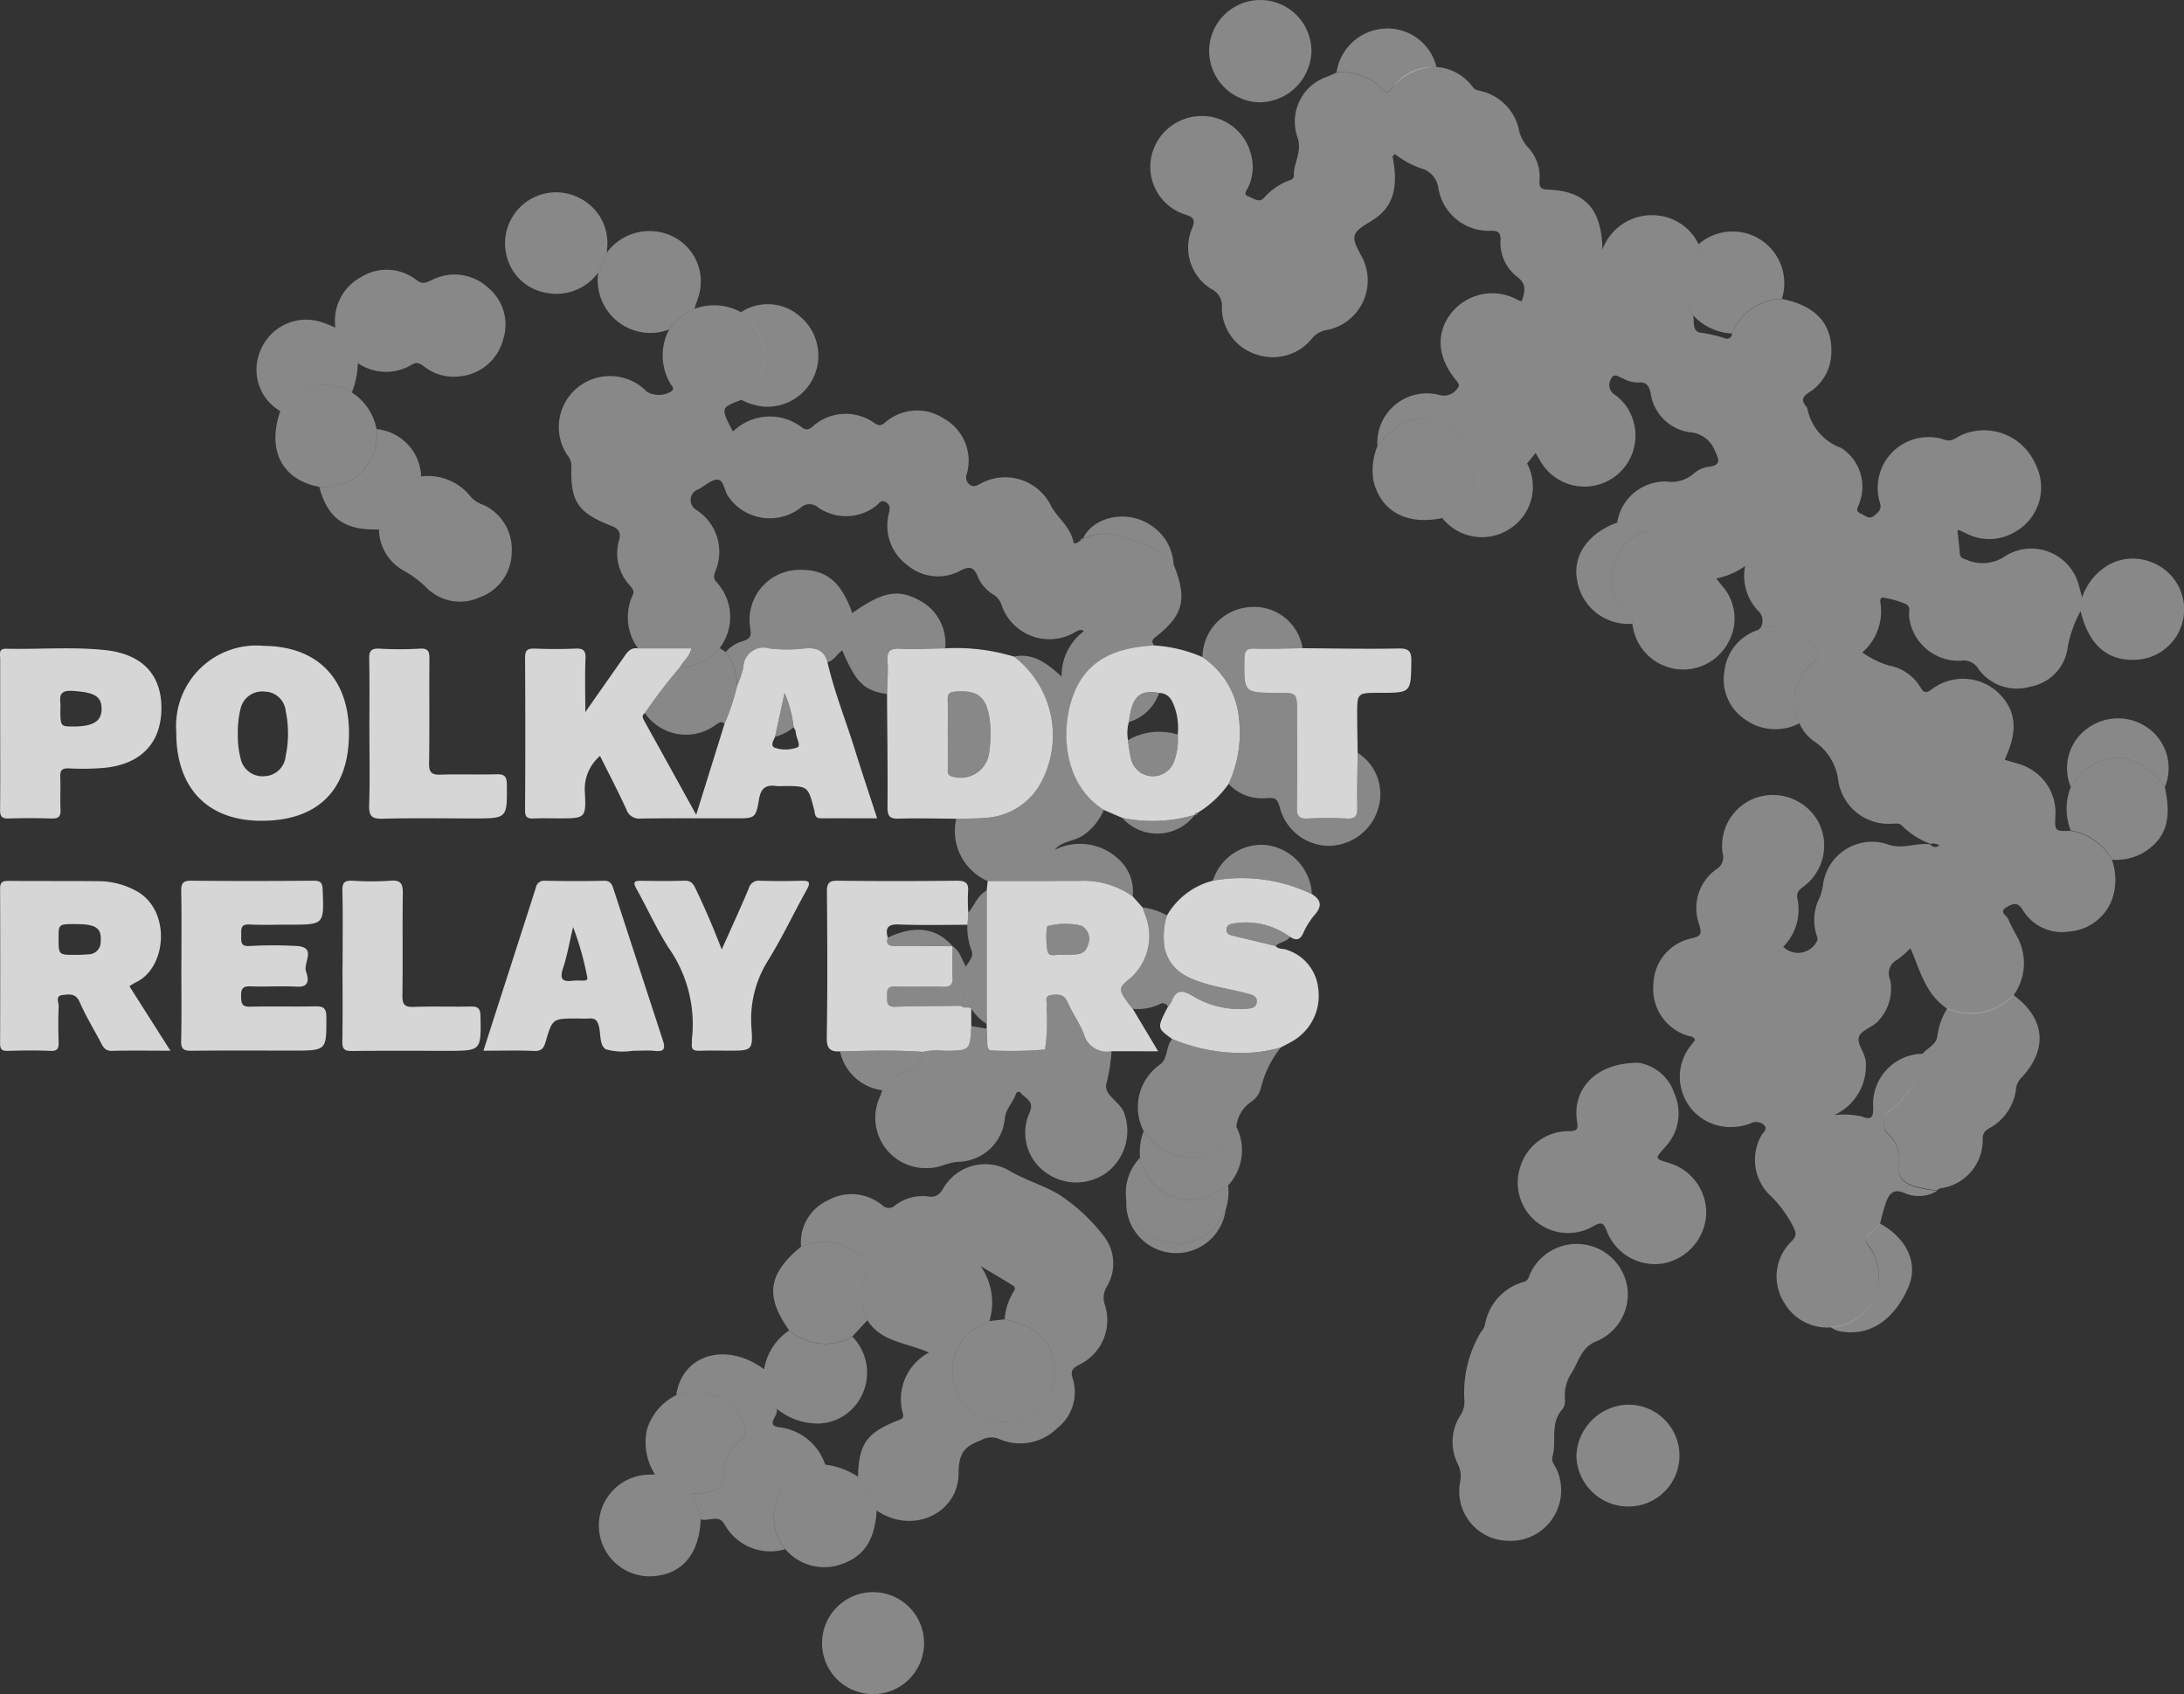 <svg xmlns="http://www.w3.org/2000/svg" width="134.48" height="104.307" viewBox="0 0 134.48 104.307">
  <rect x="0" y="0" width="134.48" height="104.307" fill="#333333" stroke="none"/>
  <g id="Raggruppa_3643" data-name="Raggruppa 3643" transform="translate(-942.58 -839.347)">
    <path id="Tracciato_22663" data-name="Tracciato 22663" d="M455.132,48.973a3.049,3.049,0,0,1,3.815-3.144A1.006,1.006,0,0,0,460,45.5c.227-.244.172-.337-.017-.568-1.176-1.429-1.267-2.922-.292-4.158A3.214,3.214,0,0,1,463.809,40a2,2,0,0,0,.212.061c.173-.579.356-1.047-.323-1.537a2.648,2.648,0,0,1-.982-2.271c0-.429-.149-.52-.557-.537a3.135,3.135,0,0,1-3.282-2.686,1.452,1.452,0,0,0-1.06-1.155,5.464,5.464,0,0,1-1.6-.877,2.024,2.024,0,0,0-.208-.166c-.13.126-.019.222.058.32.393,2.011,0,3.185-1.34,3.983-1.2.718-1.255.9-.592,2.118a3.107,3.107,0,0,1-2.079,4.569,1.522,1.522,0,0,0-.986.569,3.087,3.087,0,0,1-3.328.961,3.027,3.027,0,0,1-2.188-2.853,1.156,1.156,0,0,0-.642-1.191,2.992,2.992,0,0,1-1.206-3.7c.2-.506.187-.695-.388-.883a3.075,3.075,0,0,1-2.13-3.437,3.159,3.159,0,0,1,2.759-2.612,3.106,3.106,0,0,1,3.373,2.236,2.968,2.968,0,0,1-.132,2.108c-.074.182-.375.465.008.588.295.095.641.427.957.08a3.8,3.8,0,0,1,1.641-1.1c.082-.027.2-.147.192-.218-.046-.819.556-1.506.212-2.448a2.909,2.909,0,0,1,1.84-3.688c.2-.081.387-.172.58-.258a3.52,3.52,0,0,1,2.885,1.069c.268.3.407.061.551-.123a3.05,3.05,0,0,1,4.966-.034c.146.2.368.182.566.248a3.128,3.128,0,0,1,2.262,2.369,2.2,2.2,0,0,0,.53,1.046,2.669,2.669,0,0,1,.738,2.052c-.029.365.023.566.5.582,2.3.074,3.319,1.165,3.373,3.693a3.231,3.231,0,0,1,3.265-2.11,3.143,3.143,0,0,1,2.66,1.792,2.946,2.946,0,0,1-.3,3.031.944.944,0,0,0-.046,1.333c.094.379-.067.952.417,1.06a9.505,9.505,0,0,1,1.523.345.306.306,0,0,0,.456-.273,3.382,3.382,0,0,1,3.078-2.137c2.112.409,3.153,1.579,3.035,3.451a2.91,2.91,0,0,1-1.392,2.316c-.393.259-.447.484-.169.83a.343.343,0,0,1,.086.134,3.244,3.244,0,0,0,2.083,2.438,2.832,2.832,0,0,1,1.129,3.385c-.065.239-.313.506.09.665.254.1.5.387.8.137.239-.2.5-.368.377-.789a3.127,3.127,0,0,1,4-3.893c.412.135.656-.119.953-.268a3.441,3.441,0,0,1,4.593,1.721,3.125,3.125,0,0,1-1.258,4.226,3.068,3.068,0,0,1-2.99.077c-.142-.067-.284-.135-.428-.2-.018-.008-.048.012-.1.026.048.463.106.93.141,1.4.021.27.183.323.409.4a2.467,2.467,0,0,0,2.426-.25,3.026,3.026,0,0,1,4.513,1.9c.051.176.1.353.186.67a3.635,3.635,0,0,1,1.7-2.042,3.055,3.055,0,0,1,2.48-.16,3.106,3.106,0,0,1-.941,6.044c-1.72.049-2.831-.934-3.335-3a7.426,7.426,0,0,0-.794,2.236,2.809,2.809,0,0,1-2.282,2.412,2.93,2.93,0,0,1-3.219-1.091,1.044,1.044,0,0,0-1.1-.5,3.07,3.07,0,0,1-3.163-2.693c-.03-.272.13-.654-.209-.8a5.544,5.544,0,0,0-1.372-.392c-.263-.037-.186.274-.169.437a3.35,3.35,0,0,1-1.131,2.935,5.6,5.6,0,0,0,1.637.807,2.86,2.86,0,0,1,1.93,1.322c.17.272.268.437.657.181a3.173,3.173,0,0,1,4.053.089c1.158,1.034,1.342,2.336.568,4.012-.022.048-.035.1-.071.205.342.1.689.188,1.026.306a3.118,3.118,0,0,1,2.091,3.1c-.046.993-.046.993.942.963a3.582,3.582,0,0,1,2.544,1.8,3.71,3.71,0,0,1,0,2.423,3.065,3.065,0,0,1-2.674,1.981,2.812,2.812,0,0,1-2.812-1.314c-.344-.553-.616-.406-.988-.2-.542.3,0,.531.09.756.171.443.435.85.645,1.28a3.4,3.4,0,0,1-.331,3.412,3.623,3.623,0,0,1-4.068.817c-1.359-.883-1.691-2.406-2.277-3.727a6.112,6.112,0,0,1-.8.7.952.952,0,0,0-.448,1.25,2.847,2.847,0,0,1-.673,2.459c-.35.457-1.1.61-1.248,1.048s.387.986.421,1.562a3.329,3.329,0,0,1-1.944,3.254,5.226,5.226,0,0,1,1.7.087c.63.261.706,0,.7-.561a3.09,3.09,0,0,1,3.062-3.3,1.9,1.9,0,0,0-.116.3,4.859,4.859,0,0,1-1.86,3.163.991.991,0,0,0-.062,1.593,2.058,2.058,0,0,1,.557,1.7c-.15.962.408,1.291,1.169,1.48.386.1.784.144,1.177.214a2.214,2.214,0,0,1-2.06.1c-.644-.261-.886.106-1.066.562a12.885,12.885,0,0,0-.382,1.371c-.225.224-.437.463-.679.667-.265.223-.246.409-.042.669a3.131,3.131,0,0,1-2.314,5.029,3.06,3.06,0,0,1-2.882-1.551,3,3,0,0,1,.479-3.755c.322-.347.281-.513.079-.922A7.213,7.213,0,0,0,479.2,95a3.047,3.047,0,0,1-.428-3.574c.1-.191.409-.371.192-.618a.71.71,0,0,0-.81-.146,3.412,3.412,0,0,1-1.8.2,3.09,3.09,0,0,1-1.892-5.019c.078-.1.157-.206.229-.3-.1-.25-.325-.212-.482-.272a3.011,3.011,0,0,1-2.083-3.16,2.955,2.955,0,0,1,2.32-2.817c.67-.146.666-.32.484-.913a2.929,2.929,0,0,1,1.079-3.354.85.85,0,0,0,.379-.98,3.134,3.134,0,0,1,2.138-3.443,3.2,3.2,0,0,1,3.727,1.457,3.141,3.141,0,0,1-.8,3.973c-.241.195-.508.316-.474.744a3.254,3.254,0,0,1-.858,3.029,1.3,1.3,0,0,0,2.053-.307c.112-.165.038-.3-.011-.449a3.031,3.031,0,0,1,.192-2.257,3.39,3.39,0,0,0,.211-.769,3.043,3.043,0,0,1,4.027-2.515c.91.314,1.72-.133,2.574-.011a.377.377,0,0,0,.564.062.7.7,0,0,0-.539-.093,4.867,4.867,0,0,1-1.731-1.09c-.178-.225-.434-.149-.67-.149a3.133,3.133,0,0,1-3.294-2.739,3.362,3.362,0,0,0-1.413-2.295,2.637,2.637,0,0,1-.966-1.15,3.032,3.032,0,0,1,.849-3.739c.438-.387.365-.684.032-1.068a3.615,3.615,0,0,0-3.262-1.082.858.858,0,0,0-.223-1.1,3.124,3.124,0,0,1-.738-2.695,4.64,4.64,0,0,1-1.774.765c.153.2.247.32.344.442a3.022,3.022,0,0,1,.347,3.577,3.142,3.142,0,0,1-5.788-.831c-.036-.128-.052-.261-.077-.392.012-.311-.238-.459-.408-.657a3.115,3.115,0,0,1,.921-4.945c.153-.082.379-.079.436-.3-.616-.384-.629-.387-1.882-.326a2.987,2.987,0,0,1,3.032-2.534,2.1,2.1,0,0,0,1.673-.483,1.732,1.732,0,0,1,.93-.426c.812-.1.62-.48.384-.979a1.763,1.763,0,0,0-1.51-1.142,2.832,2.832,0,0,1-2.449-2.418c-.109-.469-.272-.7-.778-.649a2.057,2.057,0,0,1-.919-.246c-.254-.1-.587-.376-.745.035a.705.705,0,0,0,.19.933,2.868,2.868,0,0,1,1.02,1.209,3.138,3.138,0,0,1-5.552,2.914c-.094-.157-.186-.315-.3-.509l-.526.651a3.44,3.44,0,0,1-3.237.654,3.11,3.11,0,0,0-1.7-3.016c-1.562-.8-3-.358-4.279,1.286" transform="translate(572.262 817.837)" fill="#dedfe0" opacity="0.5"/>
    <path id="Tracciato_22664" data-name="Tracciato 22664" d="M247.874,148.105a3.562,3.562,0,0,1-1.294,1.583c-.531.361-1.262.312-1.725.876a3.468,3.468,0,0,1,3.859.513,2.672,2.672,0,0,1,.937,2.357,5.235,5.235,0,0,0-3.224-.96c-1.9.017-3.8.009-5.707.012a3.36,3.36,0,0,1-1.931-3.837c.559-.015,1.122,0,1.678-.051a4.142,4.142,0,0,0,3.561-2.212,6.126,6.126,0,0,0-1.683-7.721c1.2-.241,2.051.437,2.931,1.235a3.426,3.426,0,0,1,1.374-2.8c-.256-.166-.4,0-.56.073a3.112,3.112,0,0,1-4.526-1.715,1.136,1.136,0,0,0-.482-.605,2.327,2.327,0,0,1-.977-1.14c-.232-.532-.473-.645-1.027-.355a2.907,2.907,0,0,1-3.311-.331,3.006,3.006,0,0,1-1.136-3.139c.052-.271.145-.507-.146-.71-.347-.242-.478.116-.666.237a3.029,3.029,0,0,1-3.534.073.8.8,0,0,0-1.1.029,3.1,3.1,0,0,1-4.449-.728c-.238-.344-.258-.992-.634-1.016s-.788.378-1.184.592a1.407,1.407,0,0,0-.147.063.7.7,0,0,0,0,1.2,3.063,3.063,0,0,1,1.205,3.732c-.093.261-.185.457.045.719a3.147,3.147,0,0,1,.2,4.06,3.03,3.03,0,0,1-2.42,1.157c.178-.371.573-.612.684-1.138h-3.295a3.249,3.249,0,0,1-.331-3.264c.147-.288-.039-.44-.188-.627a2.9,2.9,0,0,1-.648-2.759c.145-.486-.032-.722-.491-.9-2.063-.8-2.522-1.51-2.437-3.722a1.109,1.109,0,0,0-.269-.644,3.129,3.129,0,0,1,.624-4.122,3.169,3.169,0,0,1,4.3.248,1.47,1.47,0,0,0,1.537-.06c.149-.181-.011-.3-.082-.417a3.416,3.416,0,0,1-.095-3.367,4.011,4.011,0,0,1,1.557-1.267,3.447,3.447,0,0,1,2.87.206,4.375,4.375,0,0,1,1.3,1.782,3.339,3.339,0,0,1-1.269,3.61c-1.3.487-1.3.487-.529,1.956a3.248,3.248,0,0,1,4.264-.242c.26.184.423.106.63-.057a3.045,3.045,0,0,1,3.851-.2c.259.169.4.118.619-.054a2.994,2.994,0,0,1,3.658-.224,2.962,2.962,0,0,1,1.374,3.392.557.557,0,0,0,.167.642c.248.2.439.066.658-.035a3.14,3.14,0,0,1,4.372,1.372c.412.738,1.157,1.257,1.357,2.143.071.316.289.054.438-.006l.179-.126-.013.008a3.257,3.257,0,0,1,2.24-.222c1.192.453,2.507.716,3.35,1.824.843,2.09.6,3.1-1.14,4.45-.262.2-.187.318-.074.506-2.006.116-3.822.647-4.773,2.615-.969,2.007-1.051,5.769,1.689,7.508" transform="translate(762.673 741.107)" fill="#dedfe0" opacity="0.5"/>
    <path id="Tracciato_22665" data-name="Tracciato 22665" d="M307.162,451.368a2.852,2.852,0,0,1,1.676-2.864,2.959,2.959,0,0,1,3.315.307.573.573,0,0,0,.828-.008,2.779,2.779,0,0,1,2.048-.524c.456.062.653-.129.88-.482a2.976,2.976,0,0,1,3.978-1.165c1.01.617,2.135.924,3.141,1.514a11.223,11.223,0,0,1,2.736,2.52,2.747,2.747,0,0,1,.221,3.169,1.3,1.3,0,0,0-.136,1.055,3.039,3.039,0,0,1-1.538,3.734c-.358.2-.589.325-.434.825a2.8,2.8,0,0,1-.952,3.1,3.217,3.217,0,0,1-3.574.654,1.283,1.283,0,0,0-1.145.1c-1,.374-1.34.792-1.346,2.037-.012,2.458-2.843,3.786-5.048,2.268a4.191,4.191,0,0,0-1.139-2.072c.032-2,.532-2.72,2.432-3.458.222-.086.41-.135.331-.422a3.25,3.25,0,0,1,1.6-3.767c-1.348-.619-2.934-.63-3.79-1.992a3.378,3.378,0,0,1-.166-2.7,1.013,1.013,0,0,0-.4-1.369,3.341,3.341,0,0,0-3.519-.46m12.536,4.471a3.742,3.742,0,0,1,.489-1.593c.087-.16.257-.338.025-.483-.657-.413-1.328-.8-1.993-1.2a3.9,3.9,0,0,1,.54,3.386c-.215.106-.434.206-.644.32a3.134,3.134,0,0,0-1.437,3.854,3.14,3.14,0,0,0,6.081-1.1c.008-1.719-1-2.774-3.061-3.187" transform="translate(684.743 464.739)" fill="#dedfe0" opacity="0.5"/>
    <path id="Tracciato_22666" data-name="Tracciato 22666" d="M208.289,248.536h3.295c-.111.526-.506.768-.684,1.138a32.636,32.636,0,0,0-2.178,2.843c-.21.143-.144.3-.043.48,1.044,1.88,2.084,3.762,3.2,5.785l1.743-5.591a13.672,13.672,0,0,0,.772-2.339,6.784,6.784,0,0,0,.386-1.119,1.244,1.244,0,0,1,1.615-1.19,9.387,9.387,0,0,0,2.148,0c.723-.072,1.221.1,1.419.843.425,1.844,1.135,3.6,1.693,5.4.424,1.37.884,2.73,1.366,4.215-1.2,0-2.332-.006-3.464,0-.408,0-.354-.3-.418-.547-.375-1.441-.378-1.44-1.894-1.44a2.851,2.851,0,0,1-.4,0c-.651-.093-.981.093-1.1.831-.195,1.169-.265,1.157-1.479,1.157-1.925,0-3.85-.013-5.775.01a.832.832,0,0,1-.909-.553c-.506-1.114-1.077-2.2-1.624-3.3a2.68,2.68,0,0,0-.932,2.255c.08,1.586.022,1.589-1.607,1.589-.508,0-1.017-.022-1.523.007-.4.023-.557-.068-.554-.515q.03-4.691,0-9.383c0-.477.165-.577.6-.561.828.03,1.659.036,2.485,0,.479-.022.659.092.637.609-.043,1.014-.013,2.03-.013,3.3.854-1.218,1.587-2.263,2.32-3.307.228-.324.427-.693.923-.615m8.443,5.444c-.109.248-.342.6.052.695a2.09,2.09,0,0,0,1.32-.044c.244-.119-.095-.617-.1-.957,0-.094-.086-.188-.132-.283a7.019,7.019,0,0,0-.559-2.106l-.585,2.694" transform="translate(773.569 630.732)" fill="#fff" opacity="0.8"/>
    <path id="Tracciato_22667" data-name="Tracciato 22667" d="M560.555,495.191a3.054,3.054,0,0,1-3.031-3.659,1.693,1.693,0,0,0-.147-1.075,3,3,0,0,1,.2-3.051,1.531,1.531,0,0,0,.206-.871,7.254,7.254,0,0,1,1.011-4.189,1.22,1.22,0,0,0,.242-.4,3.333,3.333,0,0,1,2.432-2.707c.279-.082.289-.369.4-.57a3.155,3.155,0,0,1,5.967,1.071,3.143,3.143,0,0,1-1.967,3.184c-.923.376-1.066,1.319-1.537,2.009a2.53,2.53,0,0,0-.358,1.535.911.911,0,0,1-.147.613c-.8.864-.343,1.976-.624,2.938-.086.293.14.5.246.738a3.118,3.118,0,0,1-2.895,4.437" transform="translate(474.968 439.027)" fill="#dedfe0" opacity="0.5"/>
    <path id="Tracciato_22668" data-name="Tracciato 22668" d="M350.331,384.9a11.537,11.537,0,0,1-.341,2.1c-.048.659.883,1.021,1.125,1.724a3.227,3.227,0,0,1-1.026,3.6,3.182,3.182,0,0,1-3.806.046,3.005,3.005,0,0,1-1.022-3.643c.36-.761-.221-.893-.512-1.25a.17.17,0,0,0-.311.06c-.181.524-.621.9-.682,1.514a2.927,2.927,0,0,1-2.832,2.652c-.629.022-1.15.371-1.785.383a3.1,3.1,0,0,1-3.061-4.409c.05-.123.087-.251.129-.376.424-.39.766-.937,1.33-1.088a1.452,1.452,0,0,0,1.157-1.279,4.423,4.423,0,0,1,1.347-.066c1.574-.011,1.574,0,1.651-1.522l.943.162c.014.319.033.637.039.956,0,.208.051.391.293.388a25.076,25.076,0,0,0,3.26-.059,11.491,11.491,0,0,0,.1-2.369,1.157,1.157,0,0,1,0-.239c.079-.261-.228-.692.309-.753.4-.046.762-.047.976.443.286.656.716,1.25.988,1.911a1.473,1.473,0,0,0,1.727,1.112" transform="translate(660.694 519.175)" fill="#dedfe0" opacity="0.5"/>
    <path id="Tracciato_22669" data-name="Tracciato 22669" d="M589.494,407.562a2.778,2.778,0,0,1,2.19,1.867,3.011,3.011,0,0,1-.589,3.353c-.6.682-.613.67.206.931a3.194,3.194,0,0,1,2.35,3.247,3.255,3.255,0,0,1-2.71,2.967,3.184,3.184,0,0,1-3.43-2.062c-.171-.42-.289-.519-.731-.287a3.1,3.1,0,0,1-4.558-3.655,3.1,3.1,0,0,1,3.053-2.152c.448-.026.5-.139.432-.575-.33-1.992,1.13-3.651,3.787-3.635" transform="translate(453.985 497.224)" fill="#dedfe0" opacity="0.5"/>
    <path id="Tracciato_22670" data-name="Tracciato 22670" d="M10.506,348.224c-1.308,0-2.454-.018-3.6.01-.373.009-.511-.184-.654-.458-.443-.85-.95-1.672-1.333-2.547-.245-.56-.654-.478-1.053-.433-.478.053-.224.466-.236.705-.036.72-.026,1.444-.007,2.165.009.37-.023.593-.5.57-.881-.041-1.765-.026-2.646,0-.351.008-.457-.108-.456-.456q.017-4.772,0-9.545c0-.419.191-.469.538-.466,1.872.015,3.743,0,5.615.019a4.818,4.818,0,0,1,2.149.556c2.272,1.15,1.972,4.771.078,5.659a4.782,4.782,0,0,0-.418.25l2.527,3.976m-5.821-7.8c-1.068,0-1.068,0-1.068.863,0,1.035,0,1.037,1.059,1.031.266,0,.532-.011.8-.034a.751.751,0,0,0,.734-.787c.069-.823-.278-1.07-1.522-1.072" transform="translate(942.565 555.816)" fill="#fff" opacity="0.8"/>
    <path id="Tracciato_22671" data-name="Tracciato 22671" d="M386.047,348.262a1.473,1.473,0,0,1-1.727-1.112c-.272-.66-.7-1.255-.988-1.911-.214-.49-.572-.489-.976-.443-.537.061-.229.492-.309.753a1.149,1.149,0,0,0,0,.239,11.5,11.5,0,0,1-.1,2.369,25.073,25.073,0,0,1-3.26.059c-.241,0-.289-.18-.292-.388-.006-.319-.026-.637-.039-.955q0-.145,0-.29,0-4.106,0-8.212l.063-.588c1.9,0,3.8,0,5.706-.012a5.236,5.236,0,0,1,3.225.96l.606.682c.087.251.181.5.261.754a3.467,3.467,0,0,1-.935,3.523c-.837.695-.839.7-.231,1.592.088.131.2.247.3.37l1.564,2.613Zm-2.946-5.937c.57-.072,1.267.161,1.49-.615a.92.92,0,0,0-.4-1.176,4.223,4.223,0,0,0-2.091.027.134.134,0,0,0-.033.069,4.853,4.853,0,0,0,.041,1.5c.136.4.67.1.995.2" transform="translate(624.979 555.811)" fill="#fff" opacity="0.8"/>
    <path id="Tracciato_22672" data-name="Tracciato 22672" d="M347.985,249.1a6.126,6.126,0,0,1,1.683,7.721,4.141,4.141,0,0,1-3.561,2.212c-.556.055-1.119.036-1.678.051-1.174-.006-2.35-.043-3.523-.005-.558.018-.715-.138-.711-.7.02-2.322-.015-4.644-.029-6.966.014-.688.076-1.379.029-2.062-.043-.622.193-.762.768-.738.925.038,1.853-.008,2.78-.019a12.291,12.291,0,0,1,4.243.51m-4.078,4.718c0,.721,0,1.442,0,2.163,0,.2-.053.407.261.492A1.764,1.764,0,0,0,346.456,255a7.41,7.41,0,0,0,.032-1.994c-.186-1.419-.722-1.864-2.127-1.748-.337.028-.47.135-.46.48.019.694.006,1.389.006,2.083" transform="translate(657.033 630.673)" fill="#fff" opacity="0.8"/>
    <path id="Tracciato_22673" data-name="Tracciato 22673" d="M78.235,253.116c-.02,3.475-1.95,5.363-5.453,5.336-3.287-.025-5.2-2.051-5.179-5.475a4.947,4.947,0,0,1,5.4-5.294c3.311.026,5.255,2.044,5.235,5.432m-6.845-.059a5.747,5.747,0,0,0,.176,1.583,1.373,1.373,0,0,0,1.489,1.065,1.35,1.35,0,0,0,1.277-1.221,6.71,6.71,0,0,0,.005-2.784,1.322,1.322,0,0,0-1.287-1.2,1.361,1.361,0,0,0-1.492,1.052,5.923,5.923,0,0,0-.168,1.5" transform="translate(885.832 631.432)" fill="#fff" opacity="0.8"/>
    <path id="Tracciato_22674" data-name="Tracciato 22674" d="M411.258,257.637c-2.74-1.739-2.658-5.5-1.689-7.508.95-1.968,2.767-2.5,4.773-2.615a8.719,8.719,0,0,1,2.989.717,5.127,5.127,0,0,1,2.258,3.849,7.46,7.46,0,0,1-.647,3.956,6.333,6.333,0,0,1-1.9,1.777c-.091.01-.187.012-.191.141l.009-.012a9.137,9.137,0,0,1-4.48.182l-1.126-.486m1.543-5.4a2.522,2.522,0,0,0-.048,1.109,10.384,10.384,0,0,0,.192,1.169,1.387,1.387,0,0,0,2.677.051A3.958,3.958,0,0,0,415.81,253a3.788,3.788,0,0,0-.183-1.652c-.155-.471-.376-.89-.965-.91-1.207-.218-1.671.228-1.861,1.792" transform="translate(599.289 631.575)" fill="#fff" opacity="0.8"/>
    <path id="Tracciato_22675" data-name="Tracciato 22675" d="M69.5,342.935c0-1.523.017-3.046-.01-4.569-.009-.477.105-.649.618-.643,2.511.026,5.023.022,7.535,0,.42,0,.536.117.553.533.093,2.175.1,2.174-2.026,2.174-.828,0-1.658.03-2.485-.01-.564-.028-.5.312-.5.664s-.075.686.493.663a25.439,25.439,0,0,1,2.964,0c1.18.09.366,1.019.524,1.535.1.325.351,1.016-.548.968-.959-.051-1.924.014-2.885-.022-.5-.018-.565.2-.557.617.008.4.026.648.542.636,1.335-.032,2.672.008,4.008-.021.5-.011.7.089.7.651.008,2.073.031,2.073-2.057,2.073s-4.169-.014-6.253.01c-.479.005-.644-.106-.632-.617.036-1.549.013-3.1.013-4.649" transform="translate(884.25 555.85)" fill="#fff" opacity="0.8"/>
    <path id="Tracciato_22676" data-name="Tracciato 22676" d="M452.021,340.961c.183.24.485.14.722.255a2.784,2.784,0,0,1,1.9,2.329,3.228,3.228,0,0,1-1.473,3.218c-.266.169-.555.3-.833.454a8.765,8.765,0,0,1-2.27.335,10.937,10.937,0,0,1-4.419-.865c-.931-.665-.931-.665-.259-1.972a1.606,1.606,0,0,0,.229-.326c.277-.727.631-.746,1.3-.347a5.472,5.472,0,0,0,3.215.794c.3-.02.65-.012.721-.368.089-.444-.34-.511-.616-.586-.771-.209-1.567-.326-2.336-.542-1.208-.34-2.349-.791-2.7-2.2a4.34,4.34,0,0,1,.132-2.051,4.57,4.57,0,0,1,2.83-2.142,9.957,9.957,0,0,1,6.1.829c.551.345.641.727.185,1.251a4.56,4.56,0,0,0-.719,1.139c-.205.464-.463.471-.828.236a4.589,4.589,0,0,0-3.4-.831c-.219.029-.513.079-.5.412.014.269.246.314.457.365l2.558.616" transform="translate(569.102 556.626)" fill="#fff" opacity="0.8"/>
    <path id="Tracciato_22677" data-name="Tracciato 22677" d="M325.95,346.667c-.077,1.518-.077,1.512-1.651,1.523a4.427,4.427,0,0,0-1.347.066c-1.694-.118-3.388-.067-5.082-.028-.612.034-.831-.174-.819-.861.052-2.992.035-5.986.01-8.978,0-.522.131-.675.664-.669q3.647.043,7.3,0c.541-.006.786.113.726.7a10.525,10.525,0,0,0,.015,1.28q-.024.367-.048.734c-1.408,0-2.818.038-4.224-.02-.688-.028-.845.215-.689.813-.134.471.13.516.506.514,1.163-.009,2.325.007,3.488.013l-.01-.011c0,.641-.026,1.284.008,1.924.025.466-.151.6-.6.588-.989-.026-1.979.013-2.967-.017-.516-.016-.459.3-.462.624s-.031.631.472.617c1.361-.04,2.723-.041,4.085-.057.165.211.445.008.622.173Z" transform="translate(676.437 555.854)" fill="#fff" opacity="0.8"/>
    <path id="Tracciato_22678" data-name="Tracciato 22678" d="M.01,253.895c0-1.549,0-3.1,0-4.646,0-.261-.129-.62.376-.609,2.028.046,4.064-.13,6.084.083,2.333.246,3.518,1.567,3.466,3.692s-1.357,3.409-3.7,3.575a17.039,17.039,0,0,1-2,.017c-.437-.021-.544.141-.526.547.029.666-.016,1.336.016,2,.021.432-.142.55-.552.538-.881-.025-1.763-.032-2.643,0-.447.018-.532-.157-.527-.556.018-1.548.007-3.1.007-4.646m3.706-1.585c0,1.123,0,1.123.8,1.122,1.248,0,1.759-.334,1.737-1.127-.021-.771-.506-.982-1.808-1.065-1-.063-.682.585-.728,1.071" transform="translate(942.581 630.651)" fill="#fff" opacity="0.8"/>
    <path id="Tracciato_22679" data-name="Tracciato 22679" d="M266.047,523.639a3.228,3.228,0,0,1-3.757-1.561c-.368-.607-.979-.124-1.452-.281a4.964,4.964,0,0,0-.581-1.574,7.193,7.193,0,0,0,.766-.05c.713-.126,1.3-.289,1.259-1.277a2.365,2.365,0,0,1,.976-1.938.8.8,0,0,0,.232-1.1,3.266,3.266,0,0,0-4.154-1.694c.329-2.5,3.066-3.341,5.413-1.6a3.52,3.52,0,0,1,1.541-2.392,3.4,3.4,0,0,0,3.891.38,3.171,3.171,0,0,1,.329,4.04,3.027,3.027,0,0,1-2.362,1.306,3.974,3.974,0,0,1-2.646-.925c.224.408-.771,1.037.2,1.16a3.4,3.4,0,0,1,2.808,2.306,3.2,3.2,0,0,0-2.462,5.207" transform="translate(724.885 411.096)" fill="#dedfe0" opacity="0.5"/>
    <path id="Tracciato_22680" data-name="Tracciato 22680" d="M185.4,348.192c1.1-3.427,2.17-6.739,3.232-10.053a.507.507,0,0,1,.572-.41c1.2.022,2.4.029,3.606,0,.4-.01.5.206.593.492q1.52,4.663,3.042,9.326c.158.48.12.726-.482.659-.448-.05-.907-.005-1.361-.011a3.924,3.924,0,0,1-1.652-.084c-.421-.226-.309-.957-.45-1.459-.105-.375-.267-.466-.6-.442-.239.017-.481,0-.721,0-1.526,0-1.531,0-1.954,1.448-.106.364-.243.57-.7.55-1.009-.045-2.021-.014-3.125-.014m5.52-7.611c-.238,1-.366,1.768-.609,2.495-.209.625-.135.905.583.806a5.116,5.116,0,0,1,.64-.006c.136,0,.309-.019.259-.2a18.251,18.251,0,0,0-.873-3.1" transform="translate(786.948 555.848)" fill="#fff" opacity="0.8"/>
    <path id="Tracciato_22681" data-name="Tracciato 22681" d="M725.728,393.624c-.393-.07-.791-.118-1.177-.214-.76-.189-1.319-.518-1.169-1.48a2.058,2.058,0,0,0-.557-1.7.992.992,0,0,1,.062-1.593,4.859,4.859,0,0,0,1.86-3.163,1.92,1.92,0,0,1,.115-.3c.3-.351.833-.534.886-1.069a4.285,4.285,0,0,1,.616-1.707,3.623,3.623,0,0,0,4.068-.817c1.973,1.449,2.148,3.37.447,5.143a1.17,1.17,0,0,0-.294.7,3.169,3.169,0,0,1-1.547,2.31c-.245.146-.464.25-.5.631a2.992,2.992,0,0,1-2.62,3.122.745.745,0,0,0-.2.129" transform="translate(336.124 519.029)" fill="#dedfe0" opacity="0.5"/>
    <path id="Tracciato_22682" data-name="Tracciato 22682" d="M234.236,534.155a3.266,3.266,0,0,1,4.154,1.694.8.8,0,0,1-.232,1.1,2.365,2.365,0,0,0-.976,1.938c.045.988-.547,1.151-1.259,1.277a7.135,7.135,0,0,1-.766.05,4.954,4.954,0,0,1,.581,1.574c-.074,2.089-1.1,3.35-2.855,3.5a3.129,3.129,0,0,1-.655-6.223c.21-.028.424-.024.7-.039a3.676,3.676,0,0,1-.5-2.746,3.491,3.491,0,0,1,1.8-2.131" transform="translate(749.984 391.103)" fill="#dedfe0" opacity="0.5"/>
    <path id="Tracciato_22683" data-name="Tracciato 22683" d="M248.725,341.962c.591-1.324,1.149-2.529,1.662-3.753a.636.636,0,0,1,.7-.471q1.281.038,2.563,0c.5-.014.538.131.31.544-.8,1.443-1.509,2.939-2.37,4.342a6.771,6.771,0,0,0-1.038,4.157c.1,1.412.021,1.418-1.372,1.418-.614,0-1.229-.015-1.842.006-.336.011-.508-.083-.455-.445.012-.078-.008-.161,0-.24a8.182,8.182,0,0,0-1.431-5.65c-.744-1.161-1.308-2.436-1.986-3.642-.24-.428-.1-.493.3-.487.881.012,1.763.024,2.644-.006.391-.013.539.153.7.486.576,1.2,1.1,2.417,1.607,3.739" transform="translate(738.299 555.838)" fill="#fff" opacity="0.8"/>
    <path id="Tracciato_22684" data-name="Tracciato 22684" d="M480.764,248.579c1.974.011,3.948.055,5.92.016.657-.013.787.2.778.806-.031,1.923-.006,1.923-1.963,1.923-1.374,0-1.377,0-1.373,1.376,0,.773.02,1.546.03,2.318-.01,1.12-.044,2.24-.021,3.359.01.5-.1.721-.652.689a22.123,22.123,0,0,0-2.4,0c-.525.027-.68-.142-.672-.669.03-1.947.012-3.9.012-5.843,0-1.23,0-1.23-1.206-1.23-2.078,0-2.062,0-2.035-2.091.006-.479.117-.65.623-.634.985.032,1.973-.01,2.959-.021" transform="translate(542.022 630.681)" fill="#fff" opacity="0.8"/>
    <path id="Tracciato_22685" data-name="Tracciato 22685" d="M128.55,106.983a3.047,3.047,0,0,1,1.561-3.1,2.986,2.986,0,0,1,3.462.193c.372.274.6.119.928-.028a3.04,3.04,0,0,1,3.44.469,2.945,2.945,0,0,1,.936,3.2,3.049,3.049,0,0,1-2.645,2.264,2.937,2.937,0,0,1-2.19-.581c-.241-.169-.433-.341-.777-.143a3.073,3.073,0,0,1-3.337-.09,3.858,3.858,0,0,0-1.378-2.183" transform="translate(834.683 752.535)" fill="#dedfe0" opacity="0.5"/>
    <path id="Tracciato_22686" data-name="Tracciato 22686" d="M467.286,235.31c-.987.011-1.974.053-2.959.021-.507-.016-.617.155-.623.634-.027,2.091-.043,2.091,2.035,2.091,1.206,0,1.206,0,1.206,1.23,0,1.948.018,3.9-.012,5.843-.008.527.147.7.672.669a22.13,22.13,0,0,1,2.4,0c.554.032.662-.193.652-.689-.023-1.119.011-2.239.021-3.359a3.017,3.017,0,0,1,1.272,3.407,3.21,3.21,0,0,1-3.013,2.32,3.143,3.143,0,0,1-3.054-2.367c-.141-.561-.32-.61-.844-.57a2.775,2.775,0,0,1-2.307-.88,7.461,7.461,0,0,0,.647-3.956,5.126,5.126,0,0,0-2.258-3.849,3.128,3.128,0,0,1,2.972-3.081,3.016,3.016,0,0,1,3.194,2.535" transform="translate(555.5 643.949)" fill="#dedfe0" opacity="0.5"/>
    <path id="Tracciato_22687" data-name="Tracciato 22687" d="M131.316,342.846c0-1.522.022-3.045-.013-4.566-.012-.509.149-.638.634-.613a16.772,16.772,0,0,0,2.322,0c.683-.06.772.231.764.815-.031,2.082.008,4.166-.025,6.249-.009.559.141.728.7.706,1.173-.044,2.35,0,3.525-.022.46-.011.574.148.583.6.04,2.127.054,2.126-2.073,2.126-1.95,0-3.9-.013-5.849.01-.443,0-.592-.1-.584-.57.03-1.575.011-3.151.011-4.727" transform="translate(832.36 555.907)" fill="#fff" opacity="0.8"/>
    <path id="Tracciato_22688" data-name="Tracciato 22688" d="M141.559,253.9c0-1.524.018-3.048-.011-4.572-.009-.485.115-.662.623-.636a21.684,21.684,0,0,0,2.485,0c.541-.035.6.194.6.642-.018,2.139.013,4.278-.022,6.416-.009.573.167.722.718.7,1.148-.04,2.3.012,3.448-.023.5-.015.619.157.623.639.019,2.08.035,2.08-2.046,2.08-1.872,0-3.744-.032-5.615.017-.688.018-.84-.2-.817-.852.051-1.469.016-2.941.016-4.411" transform="translate(823.766 630.593)" fill="#fff" opacity="0.8"/>
    <path id="Tracciato_22689" data-name="Tracciato 22689" d="M291.807,223.337c-.927.011-1.855.057-2.78.019-.576-.024-.812.116-.769.738.048.683-.014,1.374-.029,2.063-1.425-.22-1.9-.684-2.753-2.682-.33.211-.5.62-.913.721-.2-.745-.7-.915-1.419-.842a9.387,9.387,0,0,1-2.148,0,1.244,1.244,0,0,0-1.615,1.19A6.787,6.787,0,0,1,279,225.66a3.5,3.5,0,0,0-.7-2.094,2.172,2.172,0,0,1,1.073-.674c.447-.145.518-.324.432-.8a3.08,3.08,0,0,1,2.978-3.581c1.691-.043,2.612.7,3.308,2.66,1.809-1.277,2.765-1.495,4.009-.845a2.982,2.982,0,0,1,1.711,3.013" transform="translate(708.969 655.924)" fill="#dedfe0" opacity="0.5"/>
    <path id="Tracciato_22690" data-name="Tracciato 22690" d="M147.945,182.625a3.364,3.364,0,0,1,3.1,1.31,1.945,1.945,0,0,0,.742.45,3,3,0,0,1,1.733,2.926,2.961,2.961,0,0,1-1.973,2.761,2.9,2.9,0,0,1-3.322-.645,6.621,6.621,0,0,0-1.331-.987,2.951,2.951,0,0,1-1.548-2.548,3.286,3.286,0,0,1,2.593-3.267" transform="translate(820.567 686.054)" fill="#dedfe0" opacity="0.5"/>
    <path id="Tracciato_22691" data-name="Tracciato 22691" d="M438.511,398.388a10.936,10.936,0,0,0,4.419.865,8.764,8.764,0,0,0,2.27-.335,6.5,6.5,0,0,0-1.212,2.447,1.411,1.411,0,0,1-.628.908,2.113,2.113,0,0,0-.894,1.519c-1.377,2.417-3.946,2.545-5.7.285a3.207,3.207,0,0,1,1.024-4.127c.472-.379.332-1.109.725-1.562" transform="translate(576.242 504.925)" fill="#dedfe0" opacity="0.5"/>
    <path id="Tracciato_22692" data-name="Tracciato 22692" d="M199.326,78.59a3.178,3.178,0,0,1-3.254,1.247,3.013,3.013,0,0,1-2.361-2.156,3.141,3.141,0,0,1,4.34-3.729,3.1,3.1,0,0,1,1.83,3.032c-.008.133-.026.265-.039.4l-.516,1.21" transform="translate(780.094 777.53)" fill="#dedfe0" opacity="0.5"/>
    <path id="Tracciato_22693" data-name="Tracciato 22693" d="M466.766,6.3a3.176,3.176,0,0,1-3.078-3.167,3.148,3.148,0,1,1,6.3.038A3.232,3.232,0,0,1,466.766,6.3" transform="translate(553.345 839.347)" fill="#dedfe0" opacity="0.5"/>
    <path id="Tracciato_22694" data-name="Tracciato 22694" d="M297.4,566.858a3.2,3.2,0,0,1,2.462-5.207,4.66,4.66,0,0,1,2.023.752,4.191,4.191,0,0,1,1.139,2.072c-.108,1.824-.79,2.852-2.218,3.324a3.147,3.147,0,0,1-3.405-.941" transform="translate(693.536 367.876)" fill="#dedfe0" opacity="0.5"/>
    <path id="Tracciato_22695" data-name="Tracciato 22695" d="M607.677,544.957a3.2,3.2,0,0,1-3.142-3.1,3.263,3.263,0,0,1,3.174-3.17,3.134,3.134,0,1,1-.031,6.267" transform="translate(435.112 387.15)" fill="#dedfe0" opacity="0.5"/>
    <path id="Tracciato_22696" data-name="Tracciato 22696" d="M315.255,613.8a3.14,3.14,0,1,1,3.076,3.138,3.135,3.135,0,0,1-3.076-3.138" transform="translate(677.944 326.719)" fill="#dedfe0" opacity="0.5"/>
    <path id="Tracciato_22697" data-name="Tracciato 22697" d="M108.316,153.845c-2.293-.43-3.237-2.267-2.4-4.662a3.144,3.144,0,0,1,4.4-1.153,3.416,3.416,0,0,1,1.524,2.258,3.213,3.213,0,0,1-3.529,3.557" transform="translate(853.923 715.479)" fill="#dedfe0" opacity="0.5"/>
    <path id="Tracciato_22698" data-name="Tracciato 22698" d="M526.593,162.286c1.281-1.644,2.717-2.088,4.279-1.286a3.11,3.11,0,0,1,1.7,3.016,3.388,3.388,0,0,1-1.988,2.705c-2.2.463-3.813-.431-4.241-2.334a3.965,3.965,0,0,1,.251-2.1" transform="translate(500.801 704.524)" fill="#dedfe0" opacity="0.5"/>
    <path id="Tracciato_22699" data-name="Tracciato 22699" d="M229.383,91.079l.516-1.21a3.263,3.263,0,0,1,3.78-1.129,3.089,3.089,0,0,1,1.846,3.91c-.075.226-.154.451-.232.677a4.007,4.007,0,0,0-1.557,1.267,3.243,3.243,0,0,1-4.353-3.515" transform="translate(750.038 765.042)" fill="#dedfe0" opacity="0.5"/>
    <path id="Tracciato_22700" data-name="Tracciato 22700" d="M795.317,296.88a3.583,3.583,0,0,0-2.544-1.8,3.612,3.612,0,0,1,.006-2.674,4.625,4.625,0,0,1,.92-1.1c1.635-1.228,3.475-.811,4.869,1.115.454,2.043.042,3.231-1.405,4.076a3.439,3.439,0,0,1-1.845.386" transform="translate(277.311 595.399)" fill="#dedfe0" opacity="0.5"/>
    <path id="Tracciato_22701" data-name="Tracciato 22701" d="M301.38,482.076a3.4,3.4,0,0,1-3.891-.38c-1.5-2.108-1.31-3.475.731-5.154a3.342,3.342,0,0,1,3.519.461,1.013,1.013,0,0,1,.4,1.369,3.38,3.38,0,0,0,.165,2.7l-.926,1" transform="translate(693.686 439.564)" fill="#dedfe0" opacity="0.5"/>
    <path id="Tracciato_22702" data-name="Tracciato 22702" d="M663.347,240.561a3.614,3.614,0,0,1,3.262,1.082c.333.384.407.68-.032,1.068a3.032,3.032,0,0,0-.849,3.739,3.189,3.189,0,0,1-3.343-.232,2.963,2.963,0,0,1-1.272-3.007,3.006,3.006,0,0,1,2.087-2.51l.156-.145Z" transform="translate(387.653 637.429)" fill="#dedfe0" opacity="0.5"/>
    <path id="Tracciato_22703" data-name="Tracciato 22703" d="M653.413,92.882a3.382,3.382,0,0,0-3.078,2.137,3.493,3.493,0,0,1-2.4-1.132.944.944,0,0,1,.046-1.332,2.946,2.946,0,0,0,.3-3.031,3.183,3.183,0,0,1,5.129,3.359" transform="translate(398.889 764.863)" fill="#dedfe0" opacity="0.5"/>
    <path id="Tracciato_22704" data-name="Tracciato 22704" d="M104.187,127.089a3.144,3.144,0,0,0-4.4,1.153,2.946,2.946,0,0,1-1.261-3.644,3.039,3.039,0,0,1,3.689-1.872,9.021,9.021,0,0,1,.964.37,3.86,3.86,0,0,1,1.379,2.183,5.3,5.3,0,0,1-.369,1.81" transform="translate(860.056 736.421)" fill="#dedfe0" opacity="0.5"/>
    <path id="Tracciato_22705" data-name="Tracciato 22705" d="M284.15,122.574a3.339,3.339,0,0,0,1.269-3.61,4.373,4.373,0,0,0-1.3-1.782,3,3,0,0,1,3.694.3,3.145,3.145,0,0,1-2.379,5.5,4.033,4.033,0,0,1-1.285-.408" transform="translate(704.08 741.393)" fill="#dedfe0" opacity="0.5"/>
    <path id="Tracciato_22706" data-name="Tracciato 22706" d="M122.431,168.109a3.213,3.213,0,0,0,3.529-3.557,3.042,3.042,0,0,1,2.745,2.912,3.286,3.286,0,0,0-2.593,3.267c-2.12.067-3.163-.676-3.68-2.622" transform="translate(839.807 701.215)" fill="#dedfe0" opacity="0.5"/>
    <path id="Tracciato_22707" data-name="Tracciato 22707" d="M438.089,445.664a3.376,3.376,0,0,1-.147,1.48,3.2,3.2,0,0,1-3.338,2.07,3.109,3.109,0,0,1-1.936-5.258,3.449,3.449,0,0,0,1.371,2.079c1.234.813,2.494.7,4.05-.369" transform="translate(580.11 466.675)" fill="#dedfe0" opacity="0.5"/>
    <path id="Tracciato_22708" data-name="Tracciato 22708" d="M432.672,348.487a4.34,4.34,0,0,0-.132,2.051c.347,1.412,1.488,1.863,2.7,2.2.768.217,1.565.333,2.336.542.276.075.7.142.616.586-.071.356-.425.348-.721.368a5.47,5.47,0,0,1-3.215-.794c-.666-.4-1.019-.38-1.3.346a1.6,1.6,0,0,1-.229.326.342.342,0,0,0-.531-.149,3.169,3.169,0,0,1-1.64.268c-.1-.123-.21-.239-.3-.369-.607-.9-.606-.9.232-1.592a3.467,3.467,0,0,0,.934-3.523c-.08-.253-.174-.5-.261-.754a4.1,4.1,0,0,1,1.51.491" transform="translate(581.768 547.227)" fill="#dedfe0" opacity="0.5"/>
    <path id="Tracciato_22709" data-name="Tracciato 22709" d="M442.621,435.666c-1.556,1.074-2.816,1.183-4.05.369a3.449,3.449,0,0,1-1.371-2.079,3.531,3.531,0,0,1,.224-1.628c1.758,2.26,4.327,2.132,5.7-.285a3.173,3.173,0,0,1-.508,3.622" transform="translate(575.579 476.673)" fill="#dedfe0" opacity="0.5"/>
    <path id="Tracciato_22710" data-name="Tracciato 22710" d="M553.072,181.1a3.388,3.388,0,0,0,1.988-2.705,3.441,3.441,0,0,0,3.237-.654,3.067,3.067,0,0,1-1.087,4.04,3.118,3.118,0,0,1-4.138-.681" transform="translate(478.312 690.14)" fill="#dedfe0" opacity="0.5"/>
    <path id="Tracciato_22711" data-name="Tracciato 22711" d="M798.794,279.722c-1.394-1.926-3.234-2.343-4.869-1.115a4.627,4.627,0,0,0-.92,1.1,3.017,3.017,0,0,1,1.032-3.614,3.178,3.178,0,0,1,3.738-.007,3.04,3.04,0,0,1,1.019,3.634" transform="translate(277.084 608.096)" fill="#dedfe0" opacity="0.5"/>
    <path id="Tracciato_22712" data-name="Tracciato 22712" d="M518.7,13.287a3.5,3.5,0,0,0-2.715,1.288c-.145.183-.283.426-.552.123a3.519,3.519,0,0,0-2.885-1.069,3.17,3.17,0,0,1,3.024-2.7,3.1,3.1,0,0,1,3.127,2.357" transform="translate(512.329 830.174)" fill="#dedfe0" opacity="0.5"/>
    <path id="Tracciato_22713" data-name="Tracciato 22713" d="M607.012,200.278c1.252-.061,1.266-.058,1.882.326-.058.225-.284.222-.437.3a3.115,3.115,0,0,0-.921,4.945c.171.2.421.346.408.657a3.2,3.2,0,0,1-3.406-2.714c-.272-1.5.7-2.882,2.473-3.518" transform="translate(435.147 671.25)" fill="#dedfe0" opacity="0.5"/>
    <path id="Tracciato_22714" data-name="Tracciato 22714" d="M702.087,475.582a3.131,3.131,0,0,0,2.314-5.029c-.2-.26-.223-.447.042-.669.242-.2.454-.443.679-.666,1.633.9,2.378,2.419,1.742,3.914-.72,1.689-2.124,3.07-4.129,2.728a1.129,1.129,0,0,1-.648-.277" transform="translate(353.224 445.469)" fill="#dedfe0" opacity="0.5"/>
    <path id="Tracciato_22715" data-name="Tracciato 22715" d="M471.258,326.943a9.956,9.956,0,0,0-6.1-.829,3.154,3.154,0,0,1,3.23-2.2,3.21,3.21,0,0,1,2.865,3.033" transform="translate(552.106 567.457)" fill="#dedfe0" opacity="0.5"/>
    <path id="Tracciato_22716" data-name="Tracciato 22716" d="M368.958,343.612l.049-.734c.387-.449.562-1.073,1.132-1.372q0,4.106,0,8.212a3.305,3.305,0,0,1-.952-.946c-.178-.165-.457.038-.623-.172.473-.753.156-1.6.3-2.4.16-.337.535-.624.327-1.054a3.967,3.967,0,0,1-.237-1.535" transform="translate(633.192 552.674)" fill="#dedfe0" opacity="0.5"/>
    <path id="Tracciato_22717" data-name="Tracciato 22717" d="M322.155,402.932c1.694-.039,3.388-.09,5.082.028a1.452,1.452,0,0,1-1.156,1.279c-.564.151-.906.7-1.33,1.088a3.064,3.064,0,0,1-2.6-2.395" transform="translate(672.152 501.149)" fill="#dedfe0" opacity="0.5"/>
    <path id="Tracciato_22718" data-name="Tracciato 22718" d="M420.845,201.1c-.842-1.108-2.158-1.371-3.35-1.824a3.258,3.258,0,0,0-2.24.222c.639-1.41,2.816-1.827,4.241-.8a3.041,3.041,0,0,1,1.349,2.4" transform="translate(594 673.028)" fill="#dedfe0" opacity="0.5"/>
    <path id="Tracciato_22719" data-name="Tracciato 22719" d="M431.924,460.185a3.118,3.118,0,0,0,2.782,2.653,3.2,3.2,0,0,0,3.337-2.069,3.075,3.075,0,0,1-6.119-.583" transform="translate(580.01 453.051)" fill="#dedfe0" opacity="0.5"/>
    <path id="Tracciato_22720" data-name="Tracciato 22720" d="M473.4,355.2l-2.558-.616c-.211-.051-.443-.1-.457-.365-.017-.332.276-.383.5-.412a4.589,4.589,0,0,1,3.4.831c-.2.335-.633.3-.879.562" transform="translate(547.724 542.388)" fill="#dedfe0" opacity="0.5"/>
    <path id="Tracciato_22721" data-name="Tracciato 22721" d="M430.312,312.635a9.136,9.136,0,0,0,4.48-.182,2.892,2.892,0,0,1-4.48.182" transform="translate(581.361 577.062)" fill="#dedfe0" opacity="0.5"/>
    <path id="Tracciato_22722" data-name="Tracciato 22722" d="M674.477,240.64l-.156.145.156-.145" transform="translate(376.531 637.345)" fill="#dedfe0" opacity="0.5"/>
    <path id="Tracciato_22723" data-name="Tracciato 22723" d="M458.156,311.8c0-.128.1-.13.191-.14-.028.1-.082.156-.191.14" transform="translate(557.988 577.732)" fill="#dedfe0" opacity="0.5"/>
    <path id="Tracciato_22724" data-name="Tracciato 22724" d="M414.4,206.536l-.179.126c.036-.076.05-.182.179-.126" transform="translate(594.866 665.986)" fill="#dedfe0" opacity="0.5"/>
    <path id="Tracciato_22725" data-name="Tracciato 22725" d="M533.392,58.343c-.078-.1-.189-.194-.059-.32a1.993,1.993,0,0,1,.208.166l-.149.153" transform="translate(494.932 790.64)" fill="#dedfe0" opacity="0.5"/>
    <path id="Tracciato_22726" data-name="Tracciato 22726" d="M251.912,248.512l.377.242a3.5,3.5,0,0,1,.7,2.094,13.671,13.671,0,0,1-.772,2.339c-.21-.232-.371-.046-.549.059a3.064,3.064,0,0,1-4.353-.733,32.676,32.676,0,0,1,2.178-2.843,3.028,3.028,0,0,0,2.419-1.157" transform="translate(734.976 630.737)" fill="#dedfe0" opacity="0.5"/>
    <path id="Tracciato_22727" data-name="Tracciato 22727" d="M368.466,505.914c2.057.413,3.07,1.468,3.061,3.187a3.14,3.14,0,1,1-4.644-2.758c.21-.115.429-.214.644-.32l.939-.108" transform="translate(635.975 414.665)" fill="#dedfe0" opacity="0.5"/>
    <path id="Tracciato_22728" data-name="Tracciato 22728" d="M297.2,268.447l.585-2.694a7.021,7.021,0,0,1,.559,2.106,2.741,2.741,0,0,1-1.144.588" transform="translate(693.098 616.264)" fill="#dedfe0" opacity="0.5"/>
    <path id="Tracciato_22729" data-name="Tracciato 22729" d="M402.309,356.171c-.325-.1-.859.2-.995-.2a4.854,4.854,0,0,1-.041-1.5.133.133,0,0,1,.033-.069,4.224,4.224,0,0,1,2.091-.027.919.919,0,0,1,.4,1.176c-.223.776-.919.542-1.49.615" transform="translate(605.771 541.966)" fill="#dedfe0" opacity="0.5"/>
    <path id="Tracciato_22730" data-name="Tracciato 22730" d="M363.433,267.661c0-.694.013-1.389-.006-2.083-.01-.345.123-.452.46-.48,1.4-.116,1.941.329,2.127,1.748a7.417,7.417,0,0,1-.032,1.994,1.764,1.764,0,0,1-2.285,1.476c-.313-.085-.259-.292-.261-.492-.007-.721,0-1.442,0-2.163" transform="translate(637.507 616.829)" fill="#dedfe0" opacity="0.5"/>
    <path id="Tracciato_22731" data-name="Tracciato 22731" d="M435.666,280.779a3.961,3.961,0,0,1-.188,1.561,1.387,1.387,0,0,1-2.677-.051,10.422,10.422,0,0,1-.193-1.17,3.824,3.824,0,0,1,3.057-.34" transform="translate(579.433 603.798)" fill="#dedfe0" opacity="0.5"/>
    <path id="Tracciato_22732" data-name="Tracciato 22732" d="M434.773,265.476a2.826,2.826,0,0,1-1.861,1.792c.19-1.564.654-2.01,1.861-1.792" transform="translate(579.178 616.54)" fill="#dedfe0" opacity="0.5"/>
    <path id="Tracciato_22733" data-name="Tracciato 22733" d="M345.037,364.05c-.144.794.173,1.646-.3,2.4-1.361.016-2.723.017-4.084.057-.5.015-.476-.281-.472-.616s-.054-.64.462-.624c.988.03,1.979-.01,2.967.016.447.012.623-.122.6-.588-.035-.64-.009-1.283-.009-1.924.471.3.585.837.838,1.281" transform="translate(657.022 534.826)" fill="#dedfe0" opacity="0.5"/>
    <path id="Tracciato_22734" data-name="Tracciato 22734" d="M340.222,357.025c1.675-.79,3.012-.614,3.994.526-1.163-.006-2.325-.021-3.488-.013-.376,0-.64-.043-.506-.514" transform="translate(657.016 540.054)" fill="#dedfe0" opacity="0.5"/>
  </g>
</svg>

